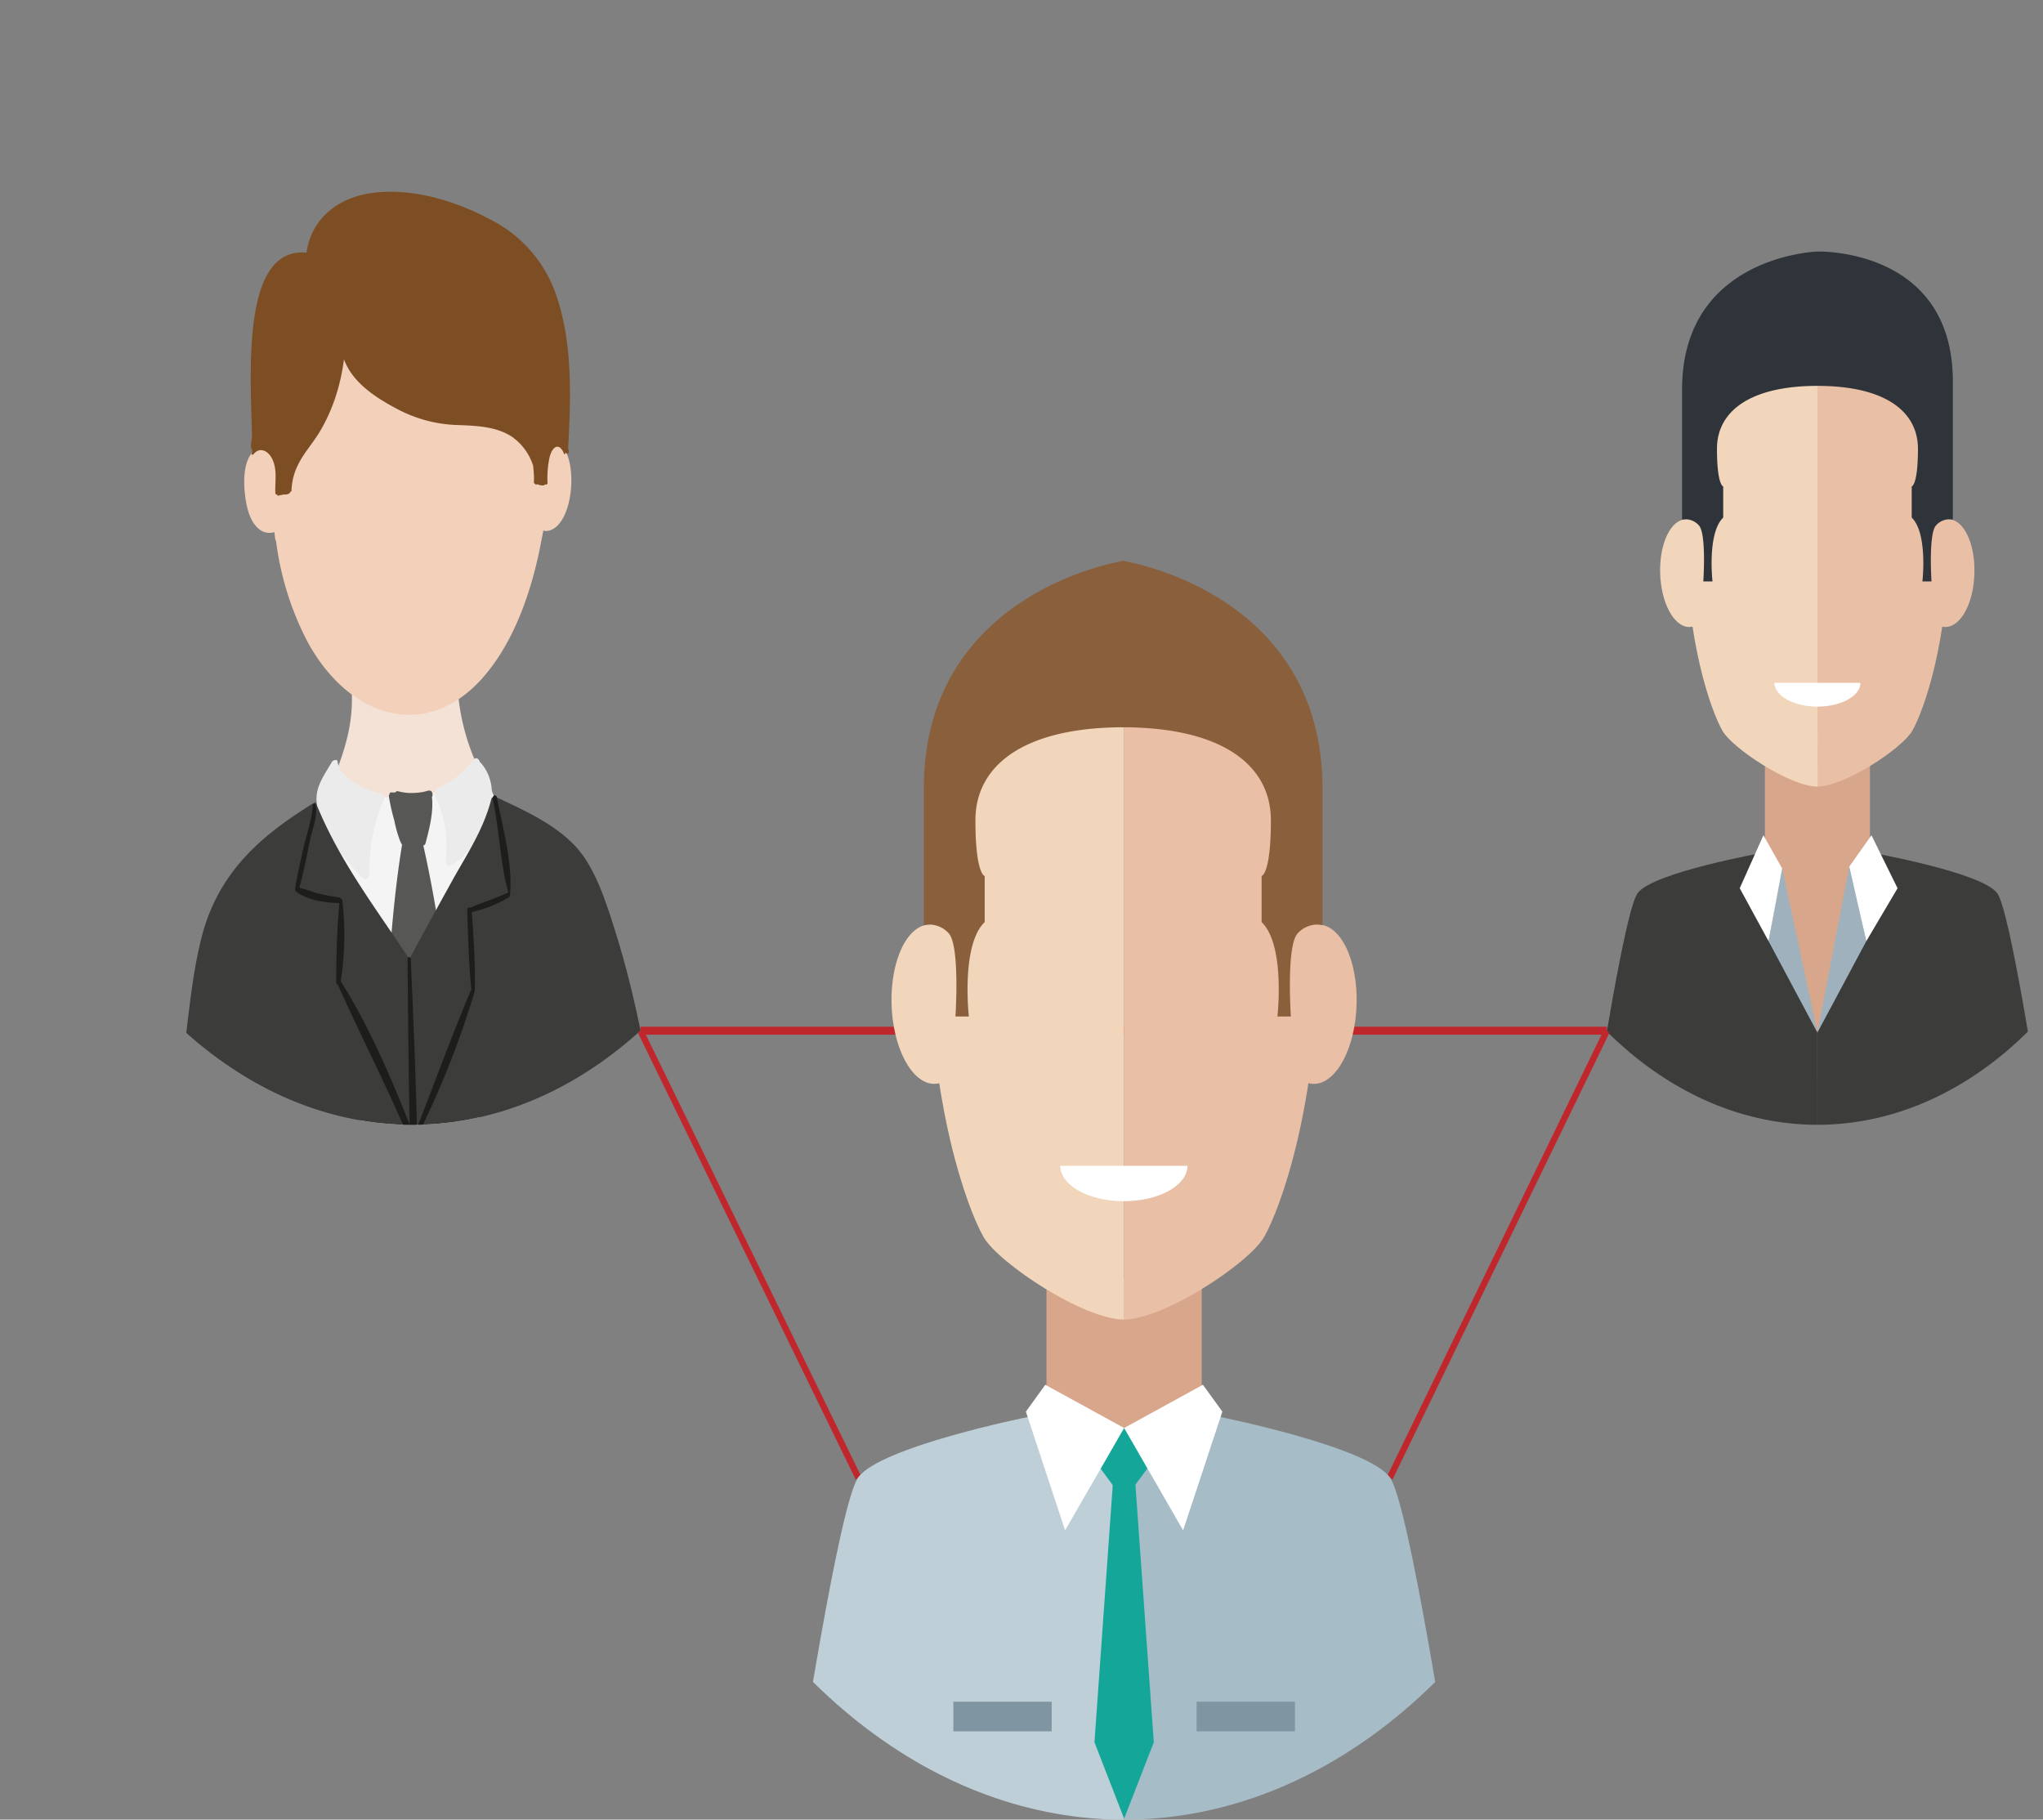 <svg xmlns="http://www.w3.org/2000/svg" xmlns:xlink="http://www.w3.org/1999/xlink" viewBox="0 0 343.58 306"><rect x="0" y="0" width="343.58" height="306" fill="#808080" stroke="none"/><defs><style>.cls-1,.cls-14{fill:none;}.cls-2{clip-path:url(#clip-path);}.cls-3{fill:#d8a68b;}.cls-4{fill:#3c3c3b;}.cls-5{fill:#e9bfa6;}.cls-6{fill:#f1d6bb;}.cls-7{fill:#2f343a;}.cls-8{fill:#9fb1bd;}.cls-9{fill:#fff;}.cls-10{clip-path:url(#clip-path-2);}.cls-11{fill:#f3e2d5;}.cls-12{fill:#f2d0ba;}.cls-13{fill:#7d4e24;}.cls-14{stroke:#3c3c3b;stroke-linecap:round;stroke-linejoin:round;stroke-width:0;}.cls-15{fill:#f4f4f4;}.cls-16{fill:#ebebeb;}.cls-17{fill:#575756;}.cls-18{fill:#1d1d1b;}.cls-19{fill:#c0272d;}.cls-20{clip-path:url(#clip-path-3);}.cls-21{fill:#bfcfd7;}.cls-22{fill:#a6bcc7;}.cls-23{fill:#14a799;}.cls-24{fill:#7f96a2;}.cls-25{fill:#8a5f3c;}</style><clipPath id="clip-path"><ellipse class="cls-1" cx="305.64" cy="106.84" rx="60.32" ry="82.31"/></clipPath><clipPath id="clip-path-2"><ellipse class="cls-1" cx="69.31" cy="94.58" rx="69.31" ry="94.58"/></clipPath><clipPath id="clip-path-3"><ellipse class="cls-1" cx="189.05" cy="184.33" rx="89.16" ry="121.67"/></clipPath></defs><title>survey_1</title><g id="Layer_2" data-name="Layer 2"><g id="Layer_1-2" data-name="Layer 1"><g class="cls-2"><polygon class="cls-3" points="314.48 154.03 305.86 182.59 296.81 154.03 296.81 127.6 314.48 127.6 314.48 154.03"/><path class="cls-4" d="M305.64,173.65v15.5H267.7c1-6.45,5.53-35.85,7.69-38.93,2.48-3.52,21.42-6.88,21.42-6.88Z"/><path class="cls-4" d="M314.48,143.35s18.93,3.35,21.42,6.88c2.16,3.07,6.65,32.47,7.69,38.92H305.64v-15.5Z"/><path class="cls-5" d="M305.64,52c8.58,0,22.14,6.65,22.14,37.83,0,18-4.3,29.79-6.18,33.06-1.72,3-11.42,9.39-16,9.39Z"/><path class="cls-5" d="M332,97.24c.38-5-1.36-9.4-3.88-9.87s-4.88,3.18-5.25,8.16,1.36,9.4,3.88,9.87S331.67,102.22,332,97.24Z"/><path class="cls-6" d="M305.64,52c-8.58,0-22.14,6.65-22.14,37.83,0,18,4.3,29.79,6.17,33.06,1.72,3,11.42,9.39,16,9.39Z"/><path class="cls-6" d="M279.24,97.24c-.38-5,1.36-9.4,3.88-9.87s4.88,3.18,5.26,8.16-1.36,9.4-3.88,9.87S279.62,102.22,279.24,97.24Z"/><path class="cls-7" d="M286.45,97.78H288s-.93-8.12,1.8-10.74V81.8s-1.05-.16-1.05-6.34,5.39-10.57,16.92-10.57V42.3s-22.79.66-22.79,23.23V87.38a3,3,0,0,1,2.85,1C287,89.81,286.45,97.78,286.45,97.78Z"/><path class="cls-7" d="M324.83,97.78h-1.53s.93-8.12-1.8-10.74V81.8s1.05-.16,1.05-6.34-5.39-10.57-16.92-10.57V42.3s22.79-.71,22.79,21.86V87.38a3,3,0,0,0-2.85,1C324.3,89.81,324.83,97.78,324.83,97.78Z"/><polygon class="cls-8" points="305.64 173.65 299.64 145.66 297.43 158.28 305.64 173.65"/><polygon class="cls-9" points="296.56 140.46 299.71 146.04 297.43 158.28 292.58 149.37 296.56 140.46"/><polygon class="cls-8" points="305.64 173.65 311.08 145.33 313.86 158.28 305.64 173.65"/><polygon class="cls-9" points="314.73 140.46 311.01 145.72 313.86 158.28 319.12 149.37 314.73 140.46"/><path class="cls-9" d="M305.64,118.83c4,0,7.24-1.8,7.24-4H298.41C298.41,117,301.64,118.83,305.64,118.83Z"/></g><g class="cls-10"><ellipse class="cls-1" cx="69.31" cy="94.58" rx="69.31" ry="94.58"/><path class="cls-11" d="M81.32,130.86a37,37,0,0,1-4.43-18.15c0-1.51-.92-2.17-1.77-2a1.83,1.83,0,0,0-.36-.44c-4.31-3.74-9.87-2.8-14.47-.55a1.53,1.53,0,0,0-.72,1.08c-.55.12-1,.76-.83,1.77,1.41,8.21-.74,13.66-3.52,20.58A20,20,0,0,0,54.1,145c2,9.41,9.17,13.73,15.92,13.22,6.54-.5,13.07-5,14-14.61A22.15,22.15,0,0,0,81.32,130.86Z"/><path class="cls-12" d="M93.42,74.12a74,74,0,0,0,.08-12.8c-2-21.09-22.59-18.81-33.9-18.7-6.79.06-10.89,4.62-12.71,13.48A91.76,91.76,0,0,0,45.19,75a2.85,2.85,0,0,0-3,1.38c-1.2,1.75-1.25,4.47-1,6.7s.82,4.63,2.32,5.84a2.71,2.71,0,0,0,2.64.56l.11,1a1.47,1.47,0,0,0,.17.53,50.06,50.06,0,0,0,5.22,16.79c7.11,13.21,20.26,16.9,29.69,6,5-5.77,8-14,9.63-22.48.14-.7.27-1.4.41-2.12a1,1,0,0,0,.51.1C96.7,88.94,97.6,75.77,93.42,74.12Z"/><path class="cls-13" d="M95.55,75.45a.61.61,0,0,0,0-.17c.45-8.29.75-17.05-1.75-24.85A22.31,22.31,0,0,0,82.36,36.86c-6.19-3.28-13.42-5.34-20.08-4.37-4.43.65-9.77,3.45-10.74,10-11-1-9.39,20.25-9.16,31-.07.46-.13.92-.18,1.39a.93.93,0,0,0,.2.71c0,.16,0,.33,0,.48h0l-.06.1c-.11.21.12.42.25.26,1.16-1.48,2.76-.54,3.39,1.21s.24,3.47.33,5.27c0,.18.11.26.21.25s.14.23.27.2a8,8,0,0,1,1-.2,1.57,1.57,0,0,0,.86-.17.33.33,0,0,0,.12-.3c.1.07.24,0,.25-.2.19-4.61,2.9-6.77,4.82-10a29.57,29.57,0,0,0,2.64-5.9,34.62,34.62,0,0,0,1.37-6.17c1.51,4.17,5.87,6.72,8.88,8.32a23,23,0,0,0,10.29,2.74c3.15.12,6.75.22,9.47,2.24l0,.05.31.22a9.52,9.52,0,0,1,2.87,4.35c.05.53.09,1.07.13,1.6,0,.29,0,.59,0,.87s-.08.45.1.5l.06,0a1.1,1.1,0,0,0,.06.11.18.18,0,0,0,.3,0c.44.16.94.34,1.29.11a.24.24,0,0,0,.08-.1c.14.15.39.05.39-.24a16.42,16.42,0,0,1,.37-4.41c.2-.68.53-1.42,1.07-1.62s1.07.38,1.31,1.12c0,.15.21.1.24,0a1.45,1.45,0,0,0,0-.2l.17.16c.32.31.63-.42.31-.71Z"/><path class="cls-14" d="M65.67,133.87s0,0,0,0"/><path class="cls-15" d="M83.11,134.48a1,1,0,0,0,0-.28,8.76,8.76,0,0,0-1.1-2.55,12.07,12.07,0,0,0-1.46-2.2.27.27,0,0,0-.32-.1c-.13-.52-.6-.86-.94-.33a12,12,0,0,1-5.19,4.42c-.14-.3-.38-.48-.7-.31a10.48,10.48,0,0,1-4.93,1.33c-1.37,0-2.7-.62-4-.36l0,0A13,13,0,0,1,61.12,133c-1.51-.83-2.62-2.33-4-3.33.1-.67-.61-1.09-1-.46-6.32,11.4-8,27.08-5.05,40.76C53.9,182.8,61.69,194,72.22,192.42c9.91-1.49,15.08-13,16.38-25.49C89.8,155.41,88,143.78,83.11,134.48Z"/><path class="cls-16" d="M64,133.37c-1.66-.3-6.16-1.92-7.09-4.64a1.38,1.38,0,0,0-.09-.35,2.37,2.37,0,0,1-.05-.24c0-.34-.31-.41-.5-.29a.51.51,0,0,0-.47.31c-2.06,3.47-3.62,5.38-1.7,9.69a31,31,0,0,0,7,9.87c.41.39,1-.13,1-.76a31.42,31.42,0,0,1,2.42-12.43A.82.82,0,0,0,64,133.37Z"/><path class="cls-16" d="M80.86,128.28a.59.59,0,0,0-.16-.12c-.13-.54-.66-.92-1.06-.4a15.24,15.24,0,0,1-6.19,4.84,1.7,1.7,0,0,0-.25,1.34,18.85,18.85,0,0,1,1.74,10.59c-.08.58.29,1.33.78,1.07C80.11,143.27,85.7,133.84,80.86,128.28Z"/><path class="cls-17" d="M77.42,180.18c-2-12.62-3.44-25.65-6.23-38a.49.49,0,0,0,.38-.41c.61-2.3,1.37-5.22,1.07-7.75.27-.35,0-1.15-.42-1.06a.33.33,0,0,0-.22,0,8.89,8.89,0,0,1-1,.25,13.19,13.19,0,0,1-2,.15,9.23,9.23,0,0,1-2.07-.3.36.36,0,0,0-.42.2l-.78,0c-.14,0-.2.13-.21.27a.61.61,0,0,0-.11.47,36.31,36.31,0,0,0,.91,4,21.15,21.15,0,0,0,1,3.51.45.45,0,0,0,.1.14.35.35,0,0,0,.13.27l.06.06a.42.42,0,0,0,0,.12c-2,12.23-2.41,25.19-3.45,37.63a.54.54,0,0,0,.27.59c.9,8.75,11.28,9.71,12.78.88,0,0,0-.06,0-.09A1,1,0,0,0,77.42,180.18Z"/><path class="cls-4" d="M111.87,198.79c0-.13,0-.26-.05-.39a1,1,0,0,0,0-.17c-2-14.25-4.22-28.65-8.47-42-1.64-5.16-3.42-10.68-6.81-14.16-3.74-3.83-8.86-6-13.24-8.09a.26.26,0,0,0-.34.14c-.11-.06-.26,0-.31.18-1.35,5.33-4.27,9.57-6.71,14s-4.76,8.61-7.09,13c-5.39-8.22-11.64-16.28-15.55-25.86a.6.6,0,0,0-.08-.2L53.1,135c-.07-.17-.21-.09-.24.05a.34.34,0,0,0-.12,0C44.88,139.94,36.86,146,33.91,157.6c-1.6,6.29-2.18,13.06-3,19.59q-1.4,10.95-2.81,21.89c-.45-.4-.91-.79-1.35-1.22s-.75.4-.45.79c.57.73,1.16,1.41,1.77,2.07a.8.8,0,0,0,.28.31c10.75,11.34,26.9,12.44,39.84,12.29a97.18,97.18,0,0,0,24.53-3.5c6.13-1.68,14.1-3.13,18.45-10C111.54,199.88,112,199.45,111.87,198.79Z"/><path class="cls-18" d="M83.56,134.1c-.12-.61-.82-.34-.69.26,1.11,5.06,1.23,10.86,2.63,15.74h-.07c-2.09,1-4.25,1.62-6.35,2.55-.23-.12-.52,0-.51.46.15,4.43.26,9,.71,13.38a.39.39,0,0,0-.15.18c-3.15,7.47-6,15.32-9,23-.24-9.48-.63-19-1.05-28.36,0-.47-.54-.48-.54,0,.08,9.24.16,18.54.35,27.82-3.29-8.35-7.07-17-11.58-24.1a51.23,51.23,0,0,0,.26-13.62c0-.16-.11-.22-.2-.21a.41.41,0,0,0-.29-.28,30.94,30.94,0,0,1-4-.79,27.17,27.17,0,0,0-2.74-.84c.75-2.65,1.26-5.47,1.84-8.2.34-1.58,1.31-4,.89-5.69-.09-.36-.45-.29-.47.09-.13,2.2-1,4.7-1.5,6.84-.52,2.36-1.12,4.73-1.47,7.15,0,.27.08.45.22.5,2,1.48,4.94,1.81,7.21,1.9h0c-.39,4.33-.51,9-.52,13.32a.43.43,0,0,0,.3.45c3.92,8.74,8.24,17.08,12,25.95l0,0c.17,7.67.41,15.32.78,22.92,0,.56.64.57.65,0,.08-7.7,0-15.46-.19-23.23l0,0A156.32,156.32,0,0,0,79.76,167a.61.61,0,0,0,0-.2.42.42,0,0,0,.09-.26c.11-4.35-.2-8.84-.51-13.17a20.8,20.8,0,0,0,6.24-2.48.51.51,0,0,0,.2-.52.21.21,0,0,0,0-.08C86.23,145.12,84.52,139.08,83.56,134.1Z"/></g><rect class="cls-19" x="107.7" y="172.66" width="162.55" height="1.34"/><polygon class="cls-19" points="234.17 248.83 233.35 248.09 269.84 172.96 270.66 173.7 234.17 248.83"/><polygon class="cls-19" points="143.92 248.84 107.29 173.7 108.11 172.96 144.74 248.09 143.92 248.84"/><g class="cls-20"><rect class="cls-3" x="175.99" y="215.02" width="26.11" height="39.07"/><path class="cls-21" d="M172.82,238.3s-24.83,5-28.5,10.17c-3.19,4.54-9.83,48-11.36,57.54H189V240.14Z"/><path class="cls-22" d="M205.27,238.3s24.83,5,28.49,10.17c3.19,4.54,9.83,48,11.37,57.54H189V240.14Z"/><polygon class="cls-23" points="187.36 246.59 184.06 292.99 189.05 305.83 194.04 292.99 190.73 246.59 187.36 246.59"/><path class="cls-23" d="M193.51,246.2,189,252.29l-4.46-6.08,4.46-6.08Z"/><path class="cls-5" d="M189,103.22c12.68,0,32.73,9.84,32.73,55.92,0,26.61-6.36,44-9.13,48.87-2.55,4.44-16.88,13.89-23.6,13.89Z"/><path class="cls-5" d="M228.08,170.13c.56-7.36-2-13.9-5.74-14.59s-7.21,4.7-7.77,12.07,2,13.9,5.74,14.6S227.52,177.49,228.08,170.13Z"/><path class="cls-6" d="M189,103.22c-12.68,0-32.73,9.84-32.73,55.92,0,26.61,6.36,44,9.13,48.87,2.55,4.44,16.88,13.89,23.6,13.89Z"/><path class="cls-6" d="M150,170.13c-.56-7.36,2-13.9,5.74-14.59s7.21,4.7,7.77,12.07-2,13.9-5.74,14.6S150.57,177.49,150,170.13Z"/><polygon class="cls-9" points="189.05 240.14 175.79 232.87 172.53 237.39 179.12 257.35 189.05 240.14"/><polygon class="cls-9" points="189.05 240.14 202.3 232.87 205.57 237.39 198.97 257.35 189.05 240.14"/><rect class="cls-24" x="160.33" y="286.17" width="16.54" height="4.98"/><rect class="cls-24" x="201.24" y="286.17" width="16.54" height="4.98"/><path class="cls-25" d="M160.68,170.94h2.26s-1.37-12,2.66-15.88v-7.75s-1.56-.25-1.56-9.38,8-15.63,25-15.63v-28s-33.68,5-33.68,38.32v22.94a4.48,4.48,0,0,1,4.21,1.41C161.47,159.14,160.68,170.94,160.68,170.94Z"/><path class="cls-25" d="M217.09,170.94h-2.26s1.37-12-2.66-15.88v-7.75s1.56-.25,1.56-9.38-8-15.63-25-15.63v-28s33.68,5,33.68,38.32v22.94A4.48,4.48,0,0,0,218.2,157C216.3,159.14,217.09,170.94,217.09,170.94Z"/><path class="cls-9" d="M189,202c5.91,0,10.7-2.66,10.7-5.95h-21.4C178.35,199.38,183.14,202,189,202Z"/></g></g></g></svg>